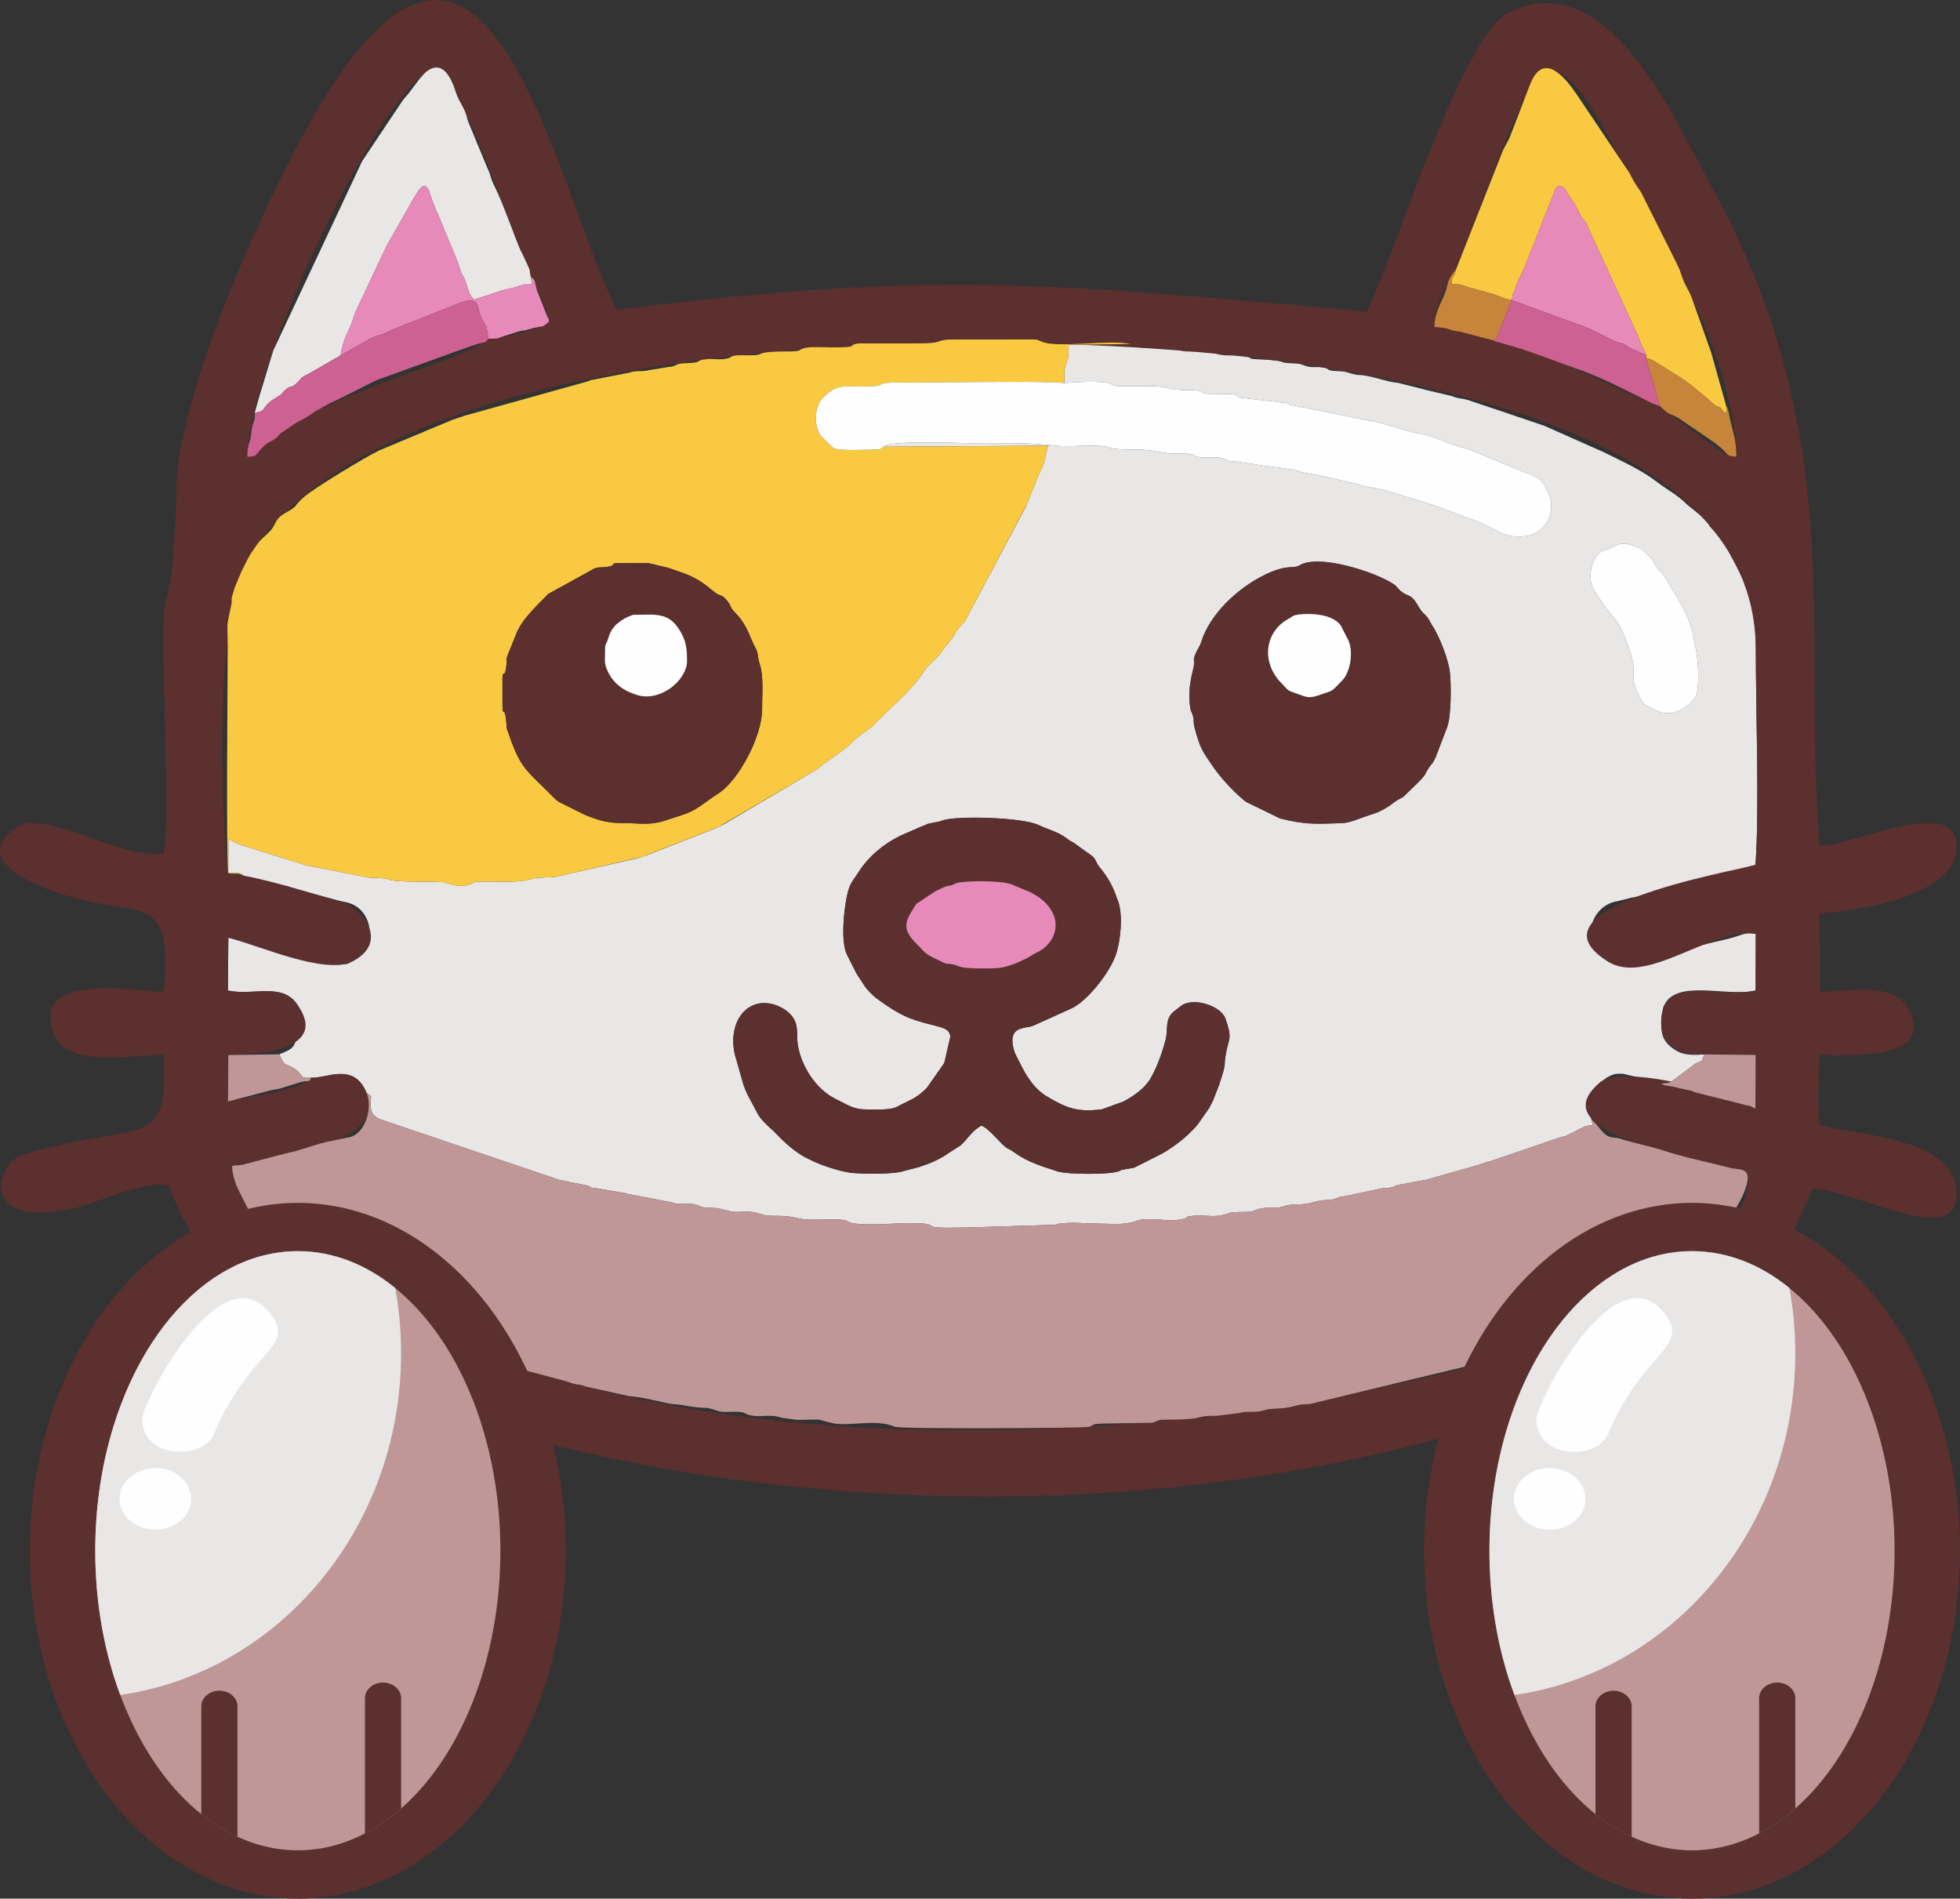 <?xml version="1.0" encoding="UTF-8"?>
<!DOCTYPE svg PUBLIC "-//W3C//DTD SVG 1.1//EN" "http://www.w3.org/Graphics/SVG/1.1/DTD/svg11.dtd">
<!-- Creator: CorelDRAW -->
<svg xmlns="http://www.w3.org/2000/svg" xml:space="preserve" width="175.99mm" height="170.467mm" version="1.1" style="shape-rendering:geometricPrecision; text-rendering:geometricPrecision; image-rendering:optimizeQuality; fill-rule:evenodd; clip-rule:evenodd"
viewBox="0 0 5023.02 4865.37"
 xmlns:xlink="http://www.w3.org/1999/xlink"
 xmlns:xodm="http://www.corel.com/coreldraw/odm/2003">
 <rect x="0" y="0" width="5023.02" height="4865.37" fill="#333333" stroke="none"/>
 <defs>
  <style type="text/css">
   <![CDATA[
    .fil4 {fill:#FEFEFE}
    .fil8 {fill:#FEFEFE}
    .fil3 {fill:#F9CA41}
    .fil5 {fill:#E88AB9}
    .fil0 {fill:#E9E6E6}
    .fil6 {fill:#CC6192}
    .fil7 {fill:#C7853B}
    .fil2 {fill:#BE9796}
    .fil1 {fill:#5B302E}
   ]]>
  </style>
 </defs>
 <g id="Camada_x0020_1">
  <g id="_2502382942656">
   <g>
    <path class="fil0" d="M2515.43 2884.65c-22.32,9.97 -36.89,35.85 -53.99,50.63l-26.78 17.1c-24.92,18.12 -49.9,28.49 -78.39,37.92l-42.26 11.06c-24.31,8.12 -105.86,6.97 -132.32,4.09 -27.07,-2.95 -74.97,-18.52 -100.4,-31.08l-16.17 -7.95c-28.72,-15.21 -52.54,-36.66 -75.06,-60.46 -13.58,-14.35 -38.68,-32.17 -50.11,-55.27 -12.18,-24.64 -25.81,-44.68 -34.93,-71.95l-18.27 -64.45c-16.73,-49.4 -6.8,-114.81 41.28,-137.18 0.99,-0.46 2.22,-1.12 3.24,-1.54 37.18,-15.43 84.89,5.76 102.54,34.34 13.52,21.91 6.74,45.43 11.22,70.34 9.18,51.09 44.63,111.09 98.21,136.79 29.4,14.11 43.89,26.17 77.1,25.98 23.12,-0.13 58.16,2.26 75.99,-5.7l12.73 -6.45c30.85,-15.75 40.01,-17.11 66.62,-43.58l44.27 -63.32 15.61 -67.56c-2.92,-26.77 -31.7,-23.22 -86.89,-41.25 -1.22,-0.4 -2.48,-0.78 -3.71,-1.17 -34.93,-10.95 -71.83,-35.61 -101.96,-58.32 -4.99,-3.76 -21.45,-20.65 -25.26,-26.28l-21.09 -32.02c-2.3,-3.63 -2.52,-4.36 -5.04,-9.32l-21.3 -42.23c-18.01,-36.45 -5.67,-136.48 5.32,-169.15 5.71,-16.96 15.51,-27.34 24.95,-42.15 25.8,-40.47 64.28,-71.96 105.96,-92.52l57.51 -25.17c11.29,-3.78 9.88,-4.45 15.57,-6.27l28 -5.46c1.33,-0.37 2.51,-0.87 3.78,-1.27 1.21,-0.38 2.35,-1.01 3.53,-1.4 38.96,-13.04 206.49,-7.49 245.99,11.47 24.48,11.75 50.27,17.35 72.49,34.23 13.39,10.18 4.1,3.26 17.83,11.29l45.18 32.42c12.62,8.53 11.03,17.85 21.71,30.66 19.93,23.91 33.56,47.31 43.92,78.11 4.56,13.55 0.65,0.1 4.02,10.46 11.86,36.46 5.82,97.92 -5.64,133.28 -14.85,45.83 -71.31,118.15 -112.61,138.89l-94.1 42.63c-12.61,4.28 -0.03,2.3 -18.48,5.8 -23.04,4.38 -53.87,6.96 -34.82,65.47 0.11,0.35 4.33,9.32 4.66,9.96 19.81,39.51 36.72,74.85 73.76,100.22 0.92,0.63 2.16,1.32 3.11,1.91 0.95,0.59 2.24,1.2 3.2,1.76 47.86,28.28 76.66,40.06 139.2,31.6l54.88 -19.88c27.93,-14.99 55.61,-34.7 70.17,-60.5 16.87,-29.87 29.85,-67.06 37.88,-98.17 6.75,-26.14 -2.71,-52.88 20.96,-71.92l21.09 -16.28c33,-20.25 99.89,2.66 110.98,33.99 18.11,51.12 9.47,49.5 2.33,85.3 -9.12,45.75 4.37,15.08 -17.89,83.58l-15.62 40.3c-1.15,2.4 -9.15,18.82 -9.7,19.73l-32.14 45.56c-26.33,29.18 -50.27,48.38 -87.73,71.18l-71.27 35.9c-1.16,0.44 -2.38,0.93 -3.61,1.31l-20.98 3.5c-20.9,4.02 -6.11,1.92 -18.16,5.77 -27.51,8.77 -131.08,7.4 -154.17,0.08 -38.42,-12.16 -78.86,-24.59 -111.71,-48.74 -16.58,-12.18 -15.51,-6.18 -31.55,-21.82 -11.61,-11.31 -38.48,-42.48 -52.68,-46.79zm816.55 -1436.7c48.44,-28.16 189.88,16.76 238.18,48.14 10.67,6.93 11.68,12.13 19.39,18.49 21.33,17.6 25.22,3.71 45.96,39.99 12.88,22.52 15.36,14.71 27.87,35.72l5.12 9.6c0.57,0.92 1.3,2.13 1.9,3.03 20.06,30.02 42.1,90.07 45.35,120.15 3.18,29.39 3.88,109.54 -6.78,139.63l-29.66 77.42c-10.79,21.98 -4.74,9.5 -16.9,26.3l-7.46 12.26c-6.46,11.1 3.11,-1.32 -7.42,11.93 -9.57,12.03 -29.72,30.04 -41.03,41.5 -15.31,15.51 -9.1,8.59 -25.34,18.21 -9.13,5.41 -14.06,10.79 -22.83,16.16 -28.66,17.54 -31.54,16.27 -59.46,25.85 -19.82,6.8 -38.89,16.15 -60.08,16.93 -76.56,2.82 -93.96,3.31 -157.99,-11.76l-83.35 -40.65c-7.51,-4.29 -1.51,0.49 -11.56,-8.02 -29.62,-25.08 -59.56,-57.84 -80.58,-89.2 -16.85,-25.15 -26.02,-36.33 -35.52,-66.37 -1.74,-5.49 -2.26,-7.33 -3.51,-10.96l-6.25 -23.52c-2.5,-22.77 1.03,-13.11 -5.56,-32.44 -4.24,-12.44 0.9,11.99 -3.74,-11.34 -9.47,-47.61 7.75,-99.89 8.59,-106.69 2.53,-20.57 -3.03,-15.14 5.22,-34.41 4.32,-10.09 10.51,-17.56 14.15,-29.29 22.07,-71.15 92.68,-136.41 159.02,-169.77 62.83,-31.6 73.83,-14.99 94.27,-26.87zm917.05 374.76l-23.2 -11.3c-0.97,-0.51 -2.28,-1.06 -3.22,-1.59 -0.93,-0.53 -2.22,-1.12 -3.11,-1.69 -12.99,-8.32 -14.5,-16.64 -23.66,-34.77 -0.5,-0.98 -1.22,-2.15 -1.71,-3.16l-6.16 -18.06c-5.26,-36.19 2.88,-42.54 -9.16,-77.94 -2.29,-6.75 -4.52,-13.66 -6.12,-18.26 -28.57,-81.92 -42.22,-69.98 -66.15,-111.61l-18.08 -25.94c-0.78,-1.23 -2.87,-4.91 -3.57,-6.22l-3.28 -6.48c-10.09,-23.43 -5.14,-54.51 4.71,-72.38 15.58,-28.27 24.63,-17.93 50.74,-33.68 25.03,-15.09 61.12,1.34 73.7,10.18 0.42,0.3 18.91,18.33 21.59,21.87 9.77,12.93 1.41,2.76 8.86,15.26 13.53,22.7 10.92,7.36 29.64,38.73 0.55,0.93 1.2,2.2 1.76,3.11 28.59,45.87 57.58,90.04 67.23,143.43l3.21 16.86c9.74,33.01 14.26,121.18 0.74,139.43 -13.25,17.9 -34.06,31.62 -51.21,36.54 -15.55,4.46 -29.38,3.31 -43.56,-2.31zm-1521.79 -841.23c24.3,-2.45 93.06,-5.56 114.56,0.4 13.41,3.72 0.11,3.93 21.69,7.35 7.3,1.16 20.96,0.71 28.8,0.64 17.79,-0.17 35.57,-0.05 53.36,-0.22 49.66,-0.47 44.86,10.41 101.67,10.09 38.68,-0.22 22.73,5.49 48.19,9.67 14.89,2.45 37.68,-0.33 53.39,0.27 37.56,1.44 9.3,8.72 42.92,10.9l105.04 12.24c19.35,5.58 -5.07,3.15 21.46,6.86l202.66 40.73c1.51,0.29 2.79,0.29 4.31,0.57 20.3,3.74 9.82,2.27 22.82,6.09l68.28 19.39c14.51,4.59 10.04,2.07 24.22,4.81 32.71,6.32 65.52,22.69 96.32,32.04l7.45 2.43c7.37,2.4 12.43,3.87 22.08,6.94 1.22,0.39 2.49,0.8 3.7,1.2 1.19,0.39 2.43,0.88 3.6,1.28l130.71 54.06c24.23,7.72 40.63,13.94 53.79,33.94l6.47 12.72c0.49,0.97 1.13,2.21 1.62,3.19 20.41,40.2 6.24,92.33 -39.63,110.61 -19.69,7.85 -58.15,6.23 -75.42,-2.01 -31.31,-14.95 -62.62,-32.64 -95.68,-42.67l-81.73 -30.47c-4.46,-1.46 -6.62,-1.89 -11.12,-3.37l-118.95 -36.53c-26.89,-6.18 -35,-4 -67.14,-14.88l-85.22 -19.11c-1.32,-0.37 -2.51,-0.85 -3.78,-1.25l-49.31 -8.86c-1.28,-0.35 -2.42,-0.92 -3.64,-1.31 -31.29,-10.09 -103.32,-15.32 -116.65,-19.04l-50.48 -7.48c-36.72,-0.68 -15.84,-6.55 -43.32,-10.17 -18.49,-2.44 -38.4,2.61 -56.07,-2.11 -14.73,-3.94 -0.5,-3.93 -21.52,-7.42 -7.17,-1.19 -20.93,-0.75 -28.62,-0.62 -42.89,0.76 -58.33,-10.42 -101.53,-10.13 -86.89,0.59 -66.62,-8.12 -101.09,-10.01 -34.28,-1.88 -77.66,3.65 -110.85,-0.3 -71.09,-8.46 -149.37,-6.3 -223.02,-6.3 -16.42,0 -208.52,-8.07 -217.45,9.14l422.54 -2.57c-7.19,14.86 -6.21,29.38 -11.74,46.01 -3.2,9.61 -11.94,23.57 -16.49,37.38l-27.1 67.35c-0.42,1.06 -0.89,2.34 -1.27,3.45l-156.22 293.6c-3.63,5.94 -6.23,8.35 -11.14,13.29 -18.49,18.66 -10.59,16.35 -21.61,31.28l-24.24 30c-12.58,22.73 -34.02,32.77 -47.15,53.27 -33.03,51.57 -84.33,92.13 -128.22,137.21 -17.62,18.1 -38.14,26.81 -56.01,45.36 -26.67,27.67 -73.41,53.1 -90.44,70.31l-239.31 141.17c-1.01,0.5 -2.25,1.12 -3.25,1.62l-13.03 6.49c-1.01,0.51 -2.25,1.13 -3.25,1.63l-174.56 68.25c-11.64,3.87 -6.68,2.57 -17.86,6.26 -4.58,1.51 -7.5,2.1 -11.36,3.43l-179.71 40.81c-39.82,7.48 -10.46,6.66 -68.49,8.69 -32.47,1.13 -19.33,10.4 -91.49,10.3 -17.73,-0.03 -35.82,-0.44 -53.47,-0.31 -37.21,0.27 -22.04,5.1 -44.04,9.58 -25.1,5.11 -44.29,-4.77 -58.17,-7.95l-37.59 -1.4c-137.96,1.23 -80.01,-10.44 -150.1,-9.77l-154.43 -30.1c-15.07,-2.93 -6.14,-0.03 -18.28,-4.63l-158.02 -49.25c-13.92,-5.01 -23.85,-10.57 -32.99,-16.37l-0.8 88.54c17.09,0 30.96,-4.7 40.67,7l97.31 23.76c6.01,1.06 5.72,0.32 12.7,2.02l14.47 5.07c1.15,0.4 2.39,0.89 3.54,1.28l110.87 30.3c20.31,5.06 31.91,4.87 47.74,14.99 46.85,29.94 50.72,110.84 -9.34,141.6l-6.48 3.2c-10.18,4.23 2.37,1.87 -14.77,4.28 -39.92,5.61 -127.67,-24.19 -175.28,-37.17 -12.06,-3.29 -17.28,-2.14 -27.95,-5.62 -15.4,-5.02 4.58,-1.89 -19.49,-6.63l-73.64 -18.99 -1.21 135.51c63.7,13.71 136.3,-20.14 175.39,32.43 17.97,24.17 21.55,50.99 8.16,77.86 -19.6,39.34 -11.26,36.21 -51.3,53.03 11.76,31.15 16.64,24.13 33.13,33.82 33.59,19.74 13.17,28.39 47.88,26.24 40.29,2.15 109.03,-40.35 141.82,38.01l11.88 9.82c-2.15,32.04 -2.99,46.64 23.29,58.7l459.18 155.33c13.01,2.92 11.52,1.11 23.82,5.11l48.63 9.35c17.94,6.33 -8.4,3.15 19.34,6.63l75.79 12.67c1.36,0.35 2.5,0.87 3.78,1.27l117.78 22.78c21.88,7.63 31.34,1.14 53.34,4.3 23.38,3.35 14.12,9.82 48.31,9.7 19.88,-0.07 32.9,5.57 49.43,9.02 16.95,3.54 39.45,-1.39 56.39,1.77 18.24,3.39 27.87,9.63 48.72,9.49 71.9,-0.46 56.81,10.4 106.43,9.94 19.26,-0.18 39.27,-0.66 58.45,-0.45 39.98,0.43 18.4,6.84 47.84,10.35 55.21,6.58 119.55,-4.6 174.23,-0.04 31,2.59 8.67,9.44 47.84,10.53 20.32,0.56 42.61,-0.33 63.21,-0.33l225.84 -6.97c28.04,-9.16 79.88,-3.1 112.45,-3.1 32.3,0 65.68,4.53 96.18,-6.18 3.83,-1.34 3.72,-2.13 10.83,-3.37 36.28,-6.33 78.79,7.16 112.89,-3.33 18.06,-5.55 -5.51,-3.58 21.87,-7.11 23.24,-2.99 48.68,3.41 71.7,-0.94 30.31,-5.74 10.11,-8.69 63.79,-8.99 26.34,-0.15 20.19,-6.96 47.85,-10.15 25.26,-2.91 26.69,3.86 52.69,-5.3 16.45,-5.8 40,-2.35 57.56,-5.76 18.37,-3.57 26.45,-8.33 49.49,-9.24 29.11,-1.15 20.24,-7.74 48.25,-10.03l92.16 -19.92c12.99,-1.67 13.06,0.7 26.89,-3.02 16.57,-4.45 -2.02,-2.05 21.99,-6.84l65.82 -12.19c1.4,-0.3 2.56,-0.72 3.89,-1.09l124.78 -35.33c1.19,-0.41 2.47,-0.8 3.66,-1.2 4.5,-1.51 6.65,-1.99 11.07,-3.5 8.28,-2.84 10.84,-4.6 22.42,-6.87l132.18 -45.05c1,-0.47 2.26,-1.06 3.29,-1.5l36.44 -12.22c4.94,-1.58 6.14,-1.59 11.3,-3.1 1.28,-0.38 2.61,-0.63 3.88,-1.03 1.25,-0.39 2.56,-0.72 3.78,-1.14l23.01 -11.07c5.97,-3.11 16.76,-8.84 19.19,-9.96 11.11,-5.09 10.56,-6.16 29.02,-6.38l-4.71 -14.98c-5.27,-33.33 -3.55,-69.16 20.66,-93.78l19.85 -14.15c16.59,-8.88 20.16,-9.6 39.83,-9.43l75.64 17.53c21.77,7.59 11.76,-0.58 23.52,8.05 23.1,-2.61 21.93,-2.03 36.92,-13.75l49.78 -37.18c18.65,-11.05 14.59,0.86 23.23,-24.23 -26.16,2.21 -50.2,2.4 -68.87,-8.02 -41.21,-23 -42.31,-46.54 -41.01,-86.43l4.48 -25.66c0.43,-1.13 1.05,-2.31 1.52,-3.38 0.46,-1.05 1.11,-2.24 1.6,-3.25 32.57,-66.81 161.59,-19.52 233.86,-37.03l0.41 -145.01c-18.55,-3.31 -28.29,-0.94 -44.12,4.72 -32.43,11.6 -66.63,15.46 -100.03,26.4l-161.38 44.69c-20.29,6.07 -52.62,5.39 -71.77,-4.04l-27.2 -20.22c-40.64,-49.83 -11.39,-125.33 49.36,-135.24l27.51 -6.75c12.38,-3.83 19.18,-3.23 31.81,-7.03l192.39 -50.39c1.17,-0.35 2.36,-0.89 3.51,-1.27 1.16,-0.38 2.35,-0.94 3.5,-1.34l95.66 -26.27c10.21,-142.92 0.88,-389.64 0.89,-550.95 0.01,-62.67 -5.43,-67.93 -10.2,-120.91 -1.49,-16.51 -5.16,-20.41 -11.03,-38.34l-63.31 -121.95 -32.77 -34.26c-0.5,-0.83 -1.11,-2.13 -1.59,-2.99l-3 -6.38c-0.52,-0.92 -1.06,-2.29 -1.62,-3.18 -0.55,-0.88 -1.21,-2.19 -1.83,-3.01l-50.95 -41.56c-25.15,-25.43 -50.53,-37.14 -77.78,-58.24 -35.5,-27.49 -77.06,-46.83 -116.87,-66.57 -5.23,-2.59 -10.95,-5.36 -16.04,-7.89 -0.98,-0.48 -2.22,-1.11 -3.2,-1.6l-153.39 -68.02c-1.23,-0.38 -2.51,-0.76 -3.73,-1.16l-65.12 -22c-1.16,-0.4 -2.38,-0.91 -3.54,-1.31l-120.5 -40.5c-15.12,-4.86 -21.72,-3.58 -35.5,-7.86 -1.51,-0.47 -5.47,-2.25 -7.01,-2.73l-70.67 -16.67c-1.14,-0.34 -2.3,-0.9 -3.44,-1.26l-63.29 -15.75c-33.25,-3.26 -64.79,-17.65 -96.66,-20.19 -14.6,-1.17 5.03,1.52 -9.38,-0.62 -21.99,-3.26 -20.22,-8.25 -48.6,-9.41 -36.42,-1.48 -15.49,-5.47 -39.32,-9.47 -15.3,-2.57 -24.72,1.4 -40.65,-3.07 -21.08,-5.92 -8.55,-6.45 -40.87,-7.71 -38.38,-1.5 -1.55,-6.78 -82.37,-9.89 -31.65,-1.22 -14.45,-4.24 -34.65,-8.97 -15.22,-3.56 -31.81,-0.46 -47.47,-1.16 -33.45,-1.51 -23.13,-11.09 -82.04,-10.29 -17.64,0.24 -24.55,1.33 -38.99,-3.67 -33.49,-11.6 -113.95,2.51 -125.05,-15.25l-159.2 1.69c0,24.42 2.3,26.04 -5.25,47.33 -7.17,20.23 -4.47,26.89 -5.65,50.89z"/>
    <path class="fil1" d="M4367.65 2701.89l131.66 1.49 -0.49 138.02c-66.62,-40.48 -340.77,-116.86 -399.94,-66.34 -177.15,151.22 374.31,202.52 379.81,238.96 27.7,183.5 -465.79,419.59 -612.28,461.06 -730.28,206.73 -1682.03,269.03 -2412.89,65.23 -304.13,-84.81 -682.32,-178.72 -840.79,-487.78 -7.72,-14.78 -19.25,-46.69 -17.64,-64.79 82.46,-17.28 404.23,-50.21 343.99,-187.99 -32.79,-78.36 -101.53,-35.86 -141.82,-38.01 -16.93,30.86 -176.91,51.41 -212.85,60.78l0.67 -118.91c66.92,-0.99 265.9,-9.64 174.31,-132.83 -39.09,-52.57 -111.69,-18.73 -175.39,-32.43l1.21 -135.51c81.35,20.98 247.74,96.07 317.61,60.92 95.94,-48.26 28.58,-139.09 -38.4,-156.59 -92.68,-24.21 -184.97,-57.43 -279.38,-69.37 -15.89,-97.95 -41.11,-662.57 50.88,-808.37 386.11,-611.99 2046.73,-606.41 2753.53,-487.83 386.46,64.83 1110.38,213.56 1110.33,723.83 -0.01,161.3 9.32,408.03 -0.89,550.95 -69.8,19.17 -602.63,110.37 -376.53,248.51 100.68,61.51 268.01,-91.24 377.3,-71.77l-0.41 145.01c-87.12,21.11 -230.05,-41.35 -241.46,69.32 -7.12,69 41.86,100.2 109.88,94.44zm-635.69 -2012.52c259.68,-659.28 202.73,-708.07 589.68,44.8 60.95,118.58 128.09,300.98 128.09,435.8 -48.17,-1.66 -156.59,-110.83 -215.67,-136.55 -174.7,-76.05 -363.97,-176.17 -557.57,-195.62 -3.94,-38.75 30,-118.22 55.47,-148.43zm-2480.18 178.57c-46.55,54.15 -456.95,144.37 -581.72,281.62 -17.54,19.3 -11.55,19.83 -36.28,20.91 0,-204.39 303.2,-873.37 461.15,-988.42 75.37,-54.9 232.38,477.47 265.48,527.67 14.35,21.77 43.63,89.09 46.19,114.8 -23.39,19.85 -118.01,42.71 -154.83,43.42zm3411.56 1472.5c22.46,-0.12 351.41,-24.45 351.41,-172.38 0,-136.83 -284.31,7.08 -351.56,-1.8 -45.19,-572.22 75.91,-1046.17 -279.31,-1692.99 -90.83,-165.39 -263.99,-566.82 -516.34,-441.58 -122.93,61.01 -289.11,610.83 -364.09,766.31 -830.07,-72.75 -1106.2,-106.16 -1923.5,-3.78 -169.45,-347.68 -335.71,-1270.51 -781.24,-487.76 -129.8,228.04 -343.09,705.43 -346.92,948.43 -1.13,71.55 -6.67,222.64 -26.7,282.83 -18.81,56.51 14.15,571.85 -6.16,650.42 -111.68,9.27 -232.88,-80.29 -348.86,-80.29 -10.61,0 -192.14,86.25 75.04,178.86 218.13,75.61 295.19,-16.7 274.63,254.13 -58.79,0 -290.22,-40.91 -290.22,62.17 0,146.89 190.2,100 290.99,100 5.91,249.04 -37.29,164.06 -357.7,254.28 -77,21.68 -119.92,196.29 128.06,138.64 64.64,-15.02 173.99,-71.26 240.82,-57.88 175.01,450.76 659.36,593.79 1098.59,690.94 893.45,197.62 2053.7,135.14 2857.61,-330.21 134.53,-77.87 199.68,-216.17 256.9,-352.71 92.28,-3.44 369.97,156.68 369.97,16.07 0,-146.65 -236.44,-149.73 -349.92,-178.99 -8.15,-38.05 -3.02,-135.35 -1.41,-180.14 64.74,0 296.15,17.83 229.47,-113.98 -38.63,-76.37 -150.2,-48.19 -229,-48.17l-0.55 -200.42z"/>
    <path class="fil2" d="M4078.22 2868.83l4.71 14.98c-18.46,0.22 -17.91,1.29 -29.02,6.38 -2.43,1.11 -13.21,6.84 -19.19,9.96l-23.01 11.07c-1.22,0.42 -2.53,0.75 -3.78,1.14 -1.27,0.4 -2.6,0.65 -3.88,1.03 -5.15,1.51 -6.36,1.52 -11.3,3.1l-36.44 12.22c-1.04,0.44 -2.29,1.03 -3.29,1.5l-132.18 45.05c-11.58,2.27 -14.13,4.02 -22.42,6.87 -4.42,1.52 -6.58,2 -11.07,3.5 -1.19,0.4 -2.47,0.8 -3.66,1.2l-124.78 35.33c-1.33,0.36 -2.49,0.79 -3.89,1.09l-65.82 12.19c-24.01,4.79 -5.42,2.39 -21.99,6.84 -13.83,3.71 -13.9,1.34 -26.89,3.02l-92.16 19.92c-28.02,2.29 -19.14,8.88 -48.25,10.03 -23.04,0.91 -31.11,5.67 -49.49,9.24 -17.56,3.41 -41.1,-0.04 -57.56,5.76 -26,9.16 -27.43,2.39 -52.69,5.3 -27.66,3.19 -21.51,10 -47.85,10.15 -53.68,0.31 -33.48,3.26 -63.79,8.99 -23.02,4.36 -48.46,-2.05 -71.7,0.94 -27.38,3.53 -3.81,1.55 -21.87,7.11 -34.1,10.49 -76.61,-3.01 -112.89,3.33 -7.12,1.24 -7,2.03 -10.83,3.37 -30.5,10.71 -63.88,6.18 -96.18,6.18 -32.57,0 -84.41,-6.06 -112.45,3.1l-225.84 6.97c-20.6,0 -42.88,0.89 -63.21,0.33 -39.18,-1.08 -16.84,-7.94 -47.84,-10.53 -54.68,-4.56 -119.02,6.61 -174.23,0.04 -29.45,-3.51 -7.86,-9.92 -47.84,-10.35 -19.18,-0.21 -39.19,0.27 -58.45,0.45 -49.62,0.47 -34.53,-10.39 -106.43,-9.94 -20.85,0.13 -30.48,-6.1 -48.72,-9.49 -16.94,-3.15 -39.44,1.77 -56.39,-1.77 -16.53,-3.45 -29.56,-9.09 -49.43,-9.02 -34.2,0.12 -24.94,-6.34 -48.31,-9.7 -22,-3.16 -31.46,3.33 -53.34,-4.3l-117.78 -22.78c-1.28,-0.4 -2.43,-0.92 -3.78,-1.27l-75.79 -12.67c-27.74,-3.48 -1.4,-0.3 -19.34,-6.63l-48.63 -9.35c-12.3,-4 -10.81,-2.19 -23.82,-5.11l-459.18 -155.33c-26.28,-12.06 -25.44,-26.66 -23.29,-58.7l-11.88 -9.82c16.47,36.1 -0.94,105.02 -43.91,114.44l-56.39 11.71c-1.48,0.3 -2.73,0.51 -4.16,0.85 -31.12,7.55 -68.22,22.58 -102.19,28.8l-107.85 28.47c-10.59,2.59 -17.62,1.22 -29.49,3.71 -1.61,18.1 9.92,50.01 17.64,64.79l22.02 43.77c0.54,0.99 1.18,2.24 1.76,3.19l46.06 60.9c30.13,51.22 72.31,70.33 90.63,87.74 7.66,7.28 13.34,15.92 21.75,21.96l276.72 149.51c1.43,0.53 5.38,2.16 6.72,2.76 0.99,0.44 2.25,1.08 3.21,1.55 52.65,25.17 124.42,47.21 168.7,62.12l203.21 54.29c1.16,0.34 2.32,0.89 3.47,1.26l11 3.85c18.02,4.48 15.09,0.96 33.94,7.9l109.83 24.33c43.57,2.92 92.94,18.93 111.08,20.09 31.32,2 50.47,9.2 82.41,9.83 16.67,0.33 24.97,5.75 35.24,8.5 13.18,3.53 28.16,1.54 42.15,1.62 29.43,0.17 23.16,4.93 39.52,8.9 27.52,6.68 50.98,-4.15 80.63,6.47l38.86 5.41c81.95,-0.51 37.62,-3.89 92.53,8.58 37.93,8.61 106.36,-10.04 152.82,6.58l7.13 2.78c22.28,6.08 483.22,3.33 495.39,0.13 19.09,-5.03 3.7,-7.58 34.87,-8.46l129.18 -2.26c1.22,-0.36 2.37,-0.97 3.54,-1.37 17.25,-5.91 9.65,-6.46 36.46,-6.45 100.77,0.04 63.77,-10.88 125.92,-9.92l56.18 -7.07c19.28,-6.2 42,0.02 61.51,-6.39 20.18,-6.64 36.58,-3.6 60.64,-7.32 26.37,-4.08 22.87,-8.42 58.75,-9.36l509.83 -122.85c1.19,-0.39 2.44,-0.82 3.62,-1.22l59.3 -23.24c23.5,-9 46.55,-13.21 66.84,-23.47l106.76 -48.7c1.34,-0.67 5.17,-2.6 6.5,-3.27l199.16 -124.38c10.22,-10.25 13.86,-16.53 25.41,-23.28 49.21,-28.73 40.09,-38.39 63.36,-66.4 6.94,-8.35 17.58,-15.17 24.41,-24.07 9.7,-12.64 6.04,-12.19 17.18,-26.63 14.92,-19.33 43.5,-71.49 39.74,-96.39 -3.17,-21.01 -25.41,-16.42 -42.82,-20.9 -55.01,-14.17 -125.43,-28.54 -177.3,-46.23 -1.2,-0.41 -2.5,-0.77 -3.71,-1.18 -1.21,-0.41 -2.52,-0.74 -3.74,-1.15l-91.94 -24.13c-13.17,-4.11 7.73,0.68 -11.16,-3.61 -8.94,-2.03 -13.51,-1.02 -21.19,-3.17 -20.77,-5.8 -29.8,-30.92 -48.62,-44.8z"/>
    <path class="fil3" d="M1287.67 1737.92c0,-22.73 5.84,2.65 9.72,-29.32 2.41,-19.86 -2.81,-14.39 5.18,-33.52l20.98 -52.29c16.95,-40.13 54.97,-72.93 81.91,-101l117.94 -65.1c16.17,-4.91 18.59,-1.56 34.35,-4.38 25.42,-4.54 3.48,-9.04 24.89,-9.04 102.76,0 56.17,-5 128.85,11.61l18.02 6.17c48.17,16.19 63.06,24.24 99.09,54.31 18.24,15.22 20.42,4.5 36.82,26.62 13.21,17.82 0.03,9.14 24.25,34.14 23.66,24.42 36.6,66.13 42.61,76.9 14.18,25.43 6.63,23.35 14.66,48.3 10.82,33.61 5.89,76.92 6.24,114.08 0.68,70.69 -60.03,184.95 -113.18,218.62 -39.27,24.87 -52.42,42.23 -93.37,54.88l-36.87 12.12c-46.05,16.18 -72.9,7.48 -122.41,7.86 -52.79,0.41 -92.57,-23.57 -136.45,-44.7 -17.28,-8.32 -21.48,-9.77 -35.21,-23.74 -68.67,-69.84 -80.79,-69.12 -112.96,-162.55 -5.48,-15.89 -3.23,-4.82 -4.84,-24.05 -4.36,-51.81 -10.19,-10.77 -10.19,-48.25l0 -67.66zm-662.14 506.81c-9.71,-11.69 -23.59,-7 -40.67,-7l0.8 -88.54c9.14,5.79 19.07,11.35 32.99,16.37l158.02 49.25c12.14,4.6 3.22,1.71 18.28,4.63l154.43 30.1c70.09,-0.67 12.14,11 150.1,9.77l37.59 1.4c13.87,3.18 33.07,13.05 58.17,7.95 22,-4.48 6.83,-9.31 44.04,-9.58 17.65,-0.13 35.74,0.28 53.47,0.31 72.16,0.1 59.02,-9.17 91.49,-10.3 58.03,-2.03 28.67,-1.21 68.49,-8.69l191.07 -44.23 195.67 -76.14 255.59 -149.28c17.03,-17.21 63.77,-42.64 90.44,-70.31 17.87,-18.54 38.39,-27.26 56.01,-45.36 43.89,-45.08 95.19,-85.64 128.22,-137.21 13.13,-20.5 34.57,-30.54 47.15,-53.27l24.24 -30c11.02,-14.92 3.12,-12.62 21.61,-31.28 4.91,-4.95 7.51,-7.36 11.14,-13.29l157.49 -297.05 27.1 -67.35c4.56,-13.81 13.29,-27.77 16.49,-37.38 5.53,-16.63 4.55,-31.14 11.74,-46.01l-422.54 2.57 -9.69 7.01c-23.82,0 -101.19,4.54 -117.28,-2.9 -1.96,-0.91 -28.24,-26.16 -32.07,-30.32 -18.42,-20.05 -20.14,-74.07 2.41,-97.55 33.11,-34.46 48.54,-31.11 88.91,-30.7 100.25,1 25.15,-10.65 111.15,-10.12 96.08,0.6 365.97,-4.9 419.65,1.26 1.18,-23.99 -1.52,-30.65 5.65,-50.89 7.55,-21.29 5.25,-22.91 5.25,-47.33l159.2 -1.69c-52.44,-11.44 -174.86,9.08 -221.47,-3.81 -24.95,-8.52 -8.63,-8.1 -49.13,-7.91l-174.22 0.05c-66.93,-0.55 -20.62,10.41 -106.24,10.06l-144.9 0.01c-35.2,4.15 10.12,10.46 -72.56,10.14 -15.21,-0.06 -44.62,-1.68 -58.26,0.28 -30.93,4.43 -8.31,10 -47.73,10.08 -104.33,0.21 -50.24,10.79 -106.5,9.89 -49.01,-0.79 -34.16,2.81 -51.01,7.73 -17.7,5.17 -37.21,0.35 -55.66,2.34 -29.39,3.16 -8.01,8.74 -48.14,10 -37.95,1.19 -20.5,7.39 -48.43,9.96l-50 8.17c-20.86,5.5 -28.86,-1.04 -51.43,6.67l-97.59 18.83c-0.09,0.03 -7.29,3.15 -10.49,4.04l-313.27 87.21 -32.55 11.16 -186.96 78.17c-31.76,15.29 -168.41,97.24 -193.77,120.66 -30.66,28.3 -8.22,17.3 -47.11,40.04 -27.65,16.17 -20.56,27.68 -39.24,47.08 -9.74,10.12 -21.08,18.35 -29.31,29.17 -28.42,39.71 -24.38,37.43 -43.23,74.19l-16.38 39.2c-14.35,44.76 -4.22,22.62 -9.63,48.43 -12.85,61.36 -8.59,31.11 -8.59,107.18 0,92.04 -4.47,540.48 1.49,577.2 21.72,2.75 25.5,-2.57 40.5,6.93z"/>
    <path class="fil1" d="M2446.54 2264.7c14.4,-8.34 115.63,-9.35 145.01,1.16l47.94 20.06c87.82,43.37 80.16,121.08 21.93,152.87l-9.78 4.76c-0.93,0.56 -2.17,1.28 -3.06,1.87 -23.18,15.38 -66.09,34.25 -94.23,35.58 -19.76,0.94 -76.55,1.88 -93.11,-3.4l-14.36 -5.18c-29.51,-7.05 -6.73,5.58 -51.27,-16.42 -27.84,-13.75 -24.7,-15.55 -45.16,-35.87 -37.28,-36.99 -34.24,-54.41 -7.49,-95.29 4.6,-7.04 0.61,-3.14 5.63,-8.8l46.66 -31.06c5.45,-2.68 21.34,-10.8 26.34,-12.6 13.85,-4.97 11.18,0.31 24.97,-7.68zm68.88 619.95c14.2,4.31 41.07,35.48 52.68,46.79 16.05,15.63 14.97,9.63 31.55,21.82 32.85,24.14 73.29,36.58 111.71,48.74 23.09,7.31 126.66,8.69 154.17,-0.08 12.05,-3.84 -2.73,-1.75 18.16,-5.77l20.98 -3.5c1.23,-0.38 2.45,-0.87 3.61,-1.31l71.27 -35.9c37.45,-22.8 61.4,-42 87.73,-71.18l32.14 -45.56c0.56,-0.9 8.55,-17.32 9.7,-19.73l15.62 -40.3c22.26,-68.51 8.76,-37.83 17.89,-83.58 7.14,-35.81 15.78,-34.18 -2.33,-85.3 -11.1,-31.33 -77.99,-54.24 -110.98,-33.99l-21.09 16.28c-23.67,19.05 -14.21,45.78 -20.96,71.92 -8.03,31.1 -21.02,68.29 -37.88,98.17 -14.56,25.8 -42.25,45.51 -70.17,60.5l-54.88 19.88c-62.54,8.46 -91.34,-3.32 -139.2,-31.6 -0.96,-0.57 -2.25,-1.17 -3.2,-1.76 -0.94,-0.59 -2.19,-1.28 -3.11,-1.91 -37.04,-25.37 -53.95,-60.72 -73.76,-100.22 -0.32,-0.65 -4.54,-9.61 -4.66,-9.96 -19.05,-58.5 11.78,-61.09 34.82,-65.47 18.45,-3.5 5.87,-1.52 18.48,-5.8l94.1 -42.63c41.3,-20.74 97.76,-93.05 112.61,-138.89 11.46,-35.35 17.5,-96.82 5.64,-133.28 -3.37,-10.37 0.53,3.09 -4.02,-10.46 -10.36,-30.8 -23.99,-54.19 -43.92,-78.11 -10.68,-12.81 -9.09,-22.13 -21.71,-30.66l-45.18 -32.42c-13.73,-8.03 -4.44,-1.11 -17.83,-11.29 -22.22,-16.88 -48.01,-22.48 -72.49,-34.23 -39.5,-18.96 -207.03,-24.51 -245.99,-11.47 -1.18,0.39 -2.32,1.02 -3.53,1.4 -1.28,0.41 -2.45,0.9 -3.78,1.27l-28 5.46c-5.69,1.82 -4.28,2.49 -15.57,6.27l-57.51 25.17c-41.67,20.56 -80.15,52.05 -105.96,92.52 -9.44,14.81 -19.24,25.19 -24.95,42.15 -10.99,32.67 -23.33,132.7 -5.32,169.15l21.3 42.23c2.53,4.95 2.74,5.69 5.04,9.32l21.09 32.02c3.81,5.63 20.27,22.52 25.26,26.28 30.13,22.71 67.02,47.37 101.96,58.32 1.23,0.39 2.49,0.77 3.71,1.17 55.19,18.02 83.97,14.48 86.89,41.25l-15.61 67.56 -44.27 63.32c-26.61,26.47 -35.77,27.83 -66.62,43.58l-12.73 6.45c-17.83,7.95 -52.87,5.56 -75.99,5.7 -33.21,0.19 -47.7,-11.87 -77.1,-25.98 -53.58,-25.7 -89.03,-85.7 -98.21,-136.79 -4.48,-24.91 2.3,-48.43 -11.22,-70.34 -17.64,-28.59 -65.36,-49.77 -102.54,-34.34 -1.02,0.43 -2.25,1.08 -3.24,1.54 -48.08,22.37 -58.01,87.79 -41.28,137.18l18.27 64.45c9.12,27.27 22.75,47.32 34.93,71.95 11.43,23.1 36.53,40.92 50.11,55.27 22.52,23.8 46.34,45.25 75.06,60.46l16.17 7.95c25.42,12.56 73.33,28.14 100.4,31.08 26.46,2.88 108.02,4.03 132.32,-4.09l42.26 -11.06c28.48,-9.42 53.46,-19.79 78.39,-37.92l26.78 -17.1c17.1,-14.78 31.67,-40.66 53.99,-50.63z"/>
    <path class="fil1" d="M3313.67 1578.44c8.09,-5.79 96.04,-14.69 123.11,25.45l9.72 19.39c2.07,4.25 4.68,8.69 8.35,15.91 13.47,26.47 8.07,81.08 -15.27,104.82 -30.04,30.55 -20.16,23.67 -51.65,34.86 -35.91,12.76 -36.57,8.08 -66.48,-2.01 -24.98,-8.42 -18.73,-7.5 -36.61,-25.36 -51.9,-51.81 -44.62,-126.81 10.88,-162.04 0.95,-0.6 2.23,-1.24 3.18,-1.81 13.17,-7.98 2.74,-0.6 14.77,-9.21zm18.31 -130.49c-20.43,11.88 -31.44,-4.73 -94.27,26.87 -66.34,33.36 -136.96,98.62 -159.02,169.77 -3.64,11.73 -9.83,19.2 -14.15,29.29 -8.25,19.27 -2.7,13.84 -5.22,34.41 -0.84,6.8 -18.06,59.08 -8.59,106.69 4.64,23.33 -0.5,-1.1 3.74,11.34 6.59,19.33 3.06,9.67 5.56,32.44l6.25 23.52c1.25,3.64 1.78,5.47 3.51,10.96 9.5,30.04 18.66,41.22 35.52,66.37 21.02,31.36 50.96,64.12 80.58,89.2 10.06,8.51 4.06,3.73 11.56,8.02l83.35 40.65c64.03,15.07 81.43,14.58 157.99,11.76 21.19,-0.78 40.25,-10.14 60.08,-16.93 27.92,-9.57 30.8,-8.3 59.46,-25.85 8.77,-5.37 13.7,-10.75 22.83,-16.16 16.24,-9.62 10.03,-2.7 25.34,-18.21 11.31,-11.46 31.46,-29.46 41.03,-41.5 10.53,-13.25 0.96,-0.82 7.42,-11.93l7.46 -12.26c12.16,-16.8 6.11,-4.33 16.9,-26.3l29.66 -77.42c10.67,-30.08 9.97,-110.24 6.78,-139.63 -3.26,-30.07 -25.29,-90.13 -45.35,-120.15 -0.6,-0.89 -1.33,-2.11 -1.9,-3.03l-5.12 -9.6c-12.51,-21.01 -14.99,-13.19 -27.87,-35.72 -20.74,-36.27 -24.63,-22.39 -45.96,-39.99 -7.71,-6.36 -8.72,-11.56 -19.39,-18.49 -48.3,-31.38 -189.74,-76.3 -238.18,-48.14z"/>
    <path class="fil1" d="M1550.62 1665.43c0,-18.05 2.17,-10.58 8.19,-29.75 6.18,-19.71 13.34,-33.95 40.41,-49.83 1.24,-0.72 4.93,-2.69 6.24,-3.34 0.97,-0.47 2.21,-1.13 3.21,-1.57 1.35,-0.59 5.33,-2.29 6.71,-2.74 8.94,-2.94 2.8,-2.87 15.65,-2.87 42.45,0 77.37,-6.03 103.55,29.29 24.85,33.54 26.09,57.97 26.09,89.81 0,47.36 -67.75,106.13 -129.29,86.15l-7.15 -2.58c-29.28,-9.41 -53.62,-29.12 -66.61,-57.74 -2.68,-5.89 -1.38,-2.28 -2.98,-6.63 -6.48,-17.6 -4.02,-21.43 -4.02,-48.2zm-262.95 72.49l0 67.66c0,37.49 5.83,-3.56 10.19,48.25 1.62,19.23 -0.63,8.15 4.84,24.05 0.4,1.15 0.98,2.34 1.39,3.49 0.41,1.17 0.92,2.39 1.34,3.57 0.41,1.2 0.83,2.47 1.24,3.68 28.01,83.13 47.82,89.58 109,151.81 13.73,13.96 17.93,15.41 35.21,23.74 6.58,3.17 12.38,6.14 18.73,9.4l12.17 6.14c0.94,0.47 2.23,1.09 3.18,1.57 1.29,0.65 5.09,2.55 6.39,3.23 23.29,12.18 65.93,24.61 95.98,24.38 49.51,-0.38 76.36,8.32 122.41,-7.86l36.87 -12.12c40.95,-12.65 54.1,-30.01 93.37,-54.88 53.16,-33.67 113.86,-147.92 113.18,-218.62 -0.36,-37.16 4.58,-80.46 -6.24,-114.08 -8.03,-24.95 -0.48,-22.87 -14.66,-48.3 -6.01,-10.77 -18.95,-52.48 -42.61,-76.9 -24.23,-25.01 -11.04,-16.33 -24.25,-34.14 -16.4,-22.11 -18.57,-11.39 -36.82,-26.62 -36.03,-30.07 -50.92,-38.12 -99.09,-54.31l-7.11 -2.67c-6.44,-2.17 0.61,-0.87 -10.91,-3.5 -72.68,-16.61 -26.09,-11.61 -128.85,-11.61 -21.41,0 0.53,4.51 -24.89,9.04 -15.76,2.81 -18.18,-0.54 -34.35,4.38l-117.94 65.1c-26.94,28.07 -64.96,60.87 -81.91,101l-20.98 52.29c-7.99,19.13 -2.77,13.66 -5.18,33.52 -3.88,31.98 -9.72,6.59 -9.72,29.32z"/>
    <path class="fil4" d="M2264.15 1144.8c8.93,-17.21 201.03,-9.14 217.45,-9.14 73.65,0 151.93,-2.17 223.02,6.3 33.19,3.95 76.57,-1.58 110.85,0.3 34.47,1.89 14.2,10.6 101.09,10.01 43.2,-0.29 58.63,10.88 101.53,10.13 7.69,-0.13 21.45,-0.57 28.62,0.62 21.03,3.48 6.79,3.48 21.52,7.42 17.67,4.72 37.57,-0.33 56.07,2.11 27.48,3.62 6.6,9.48 43.32,10.17l50.48 7.48c13.33,3.72 85.36,8.95 116.65,19.04 1.22,0.39 2.36,0.96 3.64,1.31l49.31 8.86c1.27,0.4 2.46,0.89 3.78,1.25l85.22 19.11c32.15,10.88 40.25,8.7 67.14,14.88l118.95 36.53c4.5,1.48 6.66,1.91 11.12,3.37l81.73 30.47c33.06,10.04 64.37,27.72 95.68,42.67 17.26,8.25 55.73,9.86 75.42,2.01 45.87,-18.28 60.04,-70.41 39.63,-110.61 -0.5,-0.98 -1.13,-2.21 -1.62,-3.19l-6.47 -12.72c-13.16,-19.99 -29.56,-26.22 -53.79,-33.94l-130.71 -54.06c-1.18,-0.4 -2.41,-0.89 -3.6,-1.28 -1.21,-0.4 -2.48,-0.8 -3.7,-1.2 -9.65,-3.07 -14.71,-4.54 -22.08,-6.94l-7.45 -2.43c-30.8,-9.35 -63.6,-25.72 -96.32,-32.04 -14.18,-2.74 -9.71,-0.22 -24.22,-4.81l-68.28 -19.39c-13,-3.82 -2.52,-2.35 -22.82,-6.09 -1.52,-0.28 -2.8,-0.28 -4.31,-0.57l-202.66 -40.73c-26.53,-3.71 -2.11,-1.28 -21.46,-6.86l-105.04 -12.24c-33.62,-2.18 -5.37,-9.46 -42.92,-10.9 -15.71,-0.6 -38.5,2.17 -53.39,-0.27 -25.46,-4.19 -9.51,-9.9 -48.19,-9.67 -56.81,0.33 -52.01,-10.56 -101.67,-10.09 -17.79,0.17 -35.57,0.06 -53.36,0.22 -7.85,0.07 -21.51,0.51 -28.8,-0.64 -21.59,-3.42 -8.28,-3.62 -21.69,-7.35 -21.5,-5.97 -90.26,-2.85 -114.56,-0.4 -53.69,-6.16 -323.57,-0.66 -419.65,-1.26 -86,-0.53 -10.9,11.12 -111.15,10.12 -40.37,-0.41 -55.81,-3.75 -88.91,30.7 -22.55,23.47 -20.83,77.5 -2.41,97.55 3.82,4.16 30.11,29.41 32.07,30.32 16.09,7.44 93.45,2.9 117.28,2.9l9.69 -7.01z"/>
    <path class="fil3" d="M3731.96 689.36c-7.86,29.51 -12.08,13.42 -12.09,39.16 27.85,0 18.38,-0.29 40.24,6.64l68.47 18.9c20.82,7.32 26.18,12.86 46.03,14 2.06,-18.75 4.64,-15.3 12.59,-39.39 4.19,-12.69 11.2,-25.7 17.07,-37.08l79.79 -201.93c7.99,-14.65 -2.25,-4.84 10.19,-13.4 19.12,4.08 15.52,6.06 25.28,23.11 0.54,0.94 1.17,2.22 1.74,3.15 0.76,1.24 3.13,4.64 3.97,5.8 4.55,6.33 5.33,5.98 8.58,10.87l8.49 16.09c14.94,31.53 9.78,16.14 22.27,35.53l134.06 291.93c0.39,1.26 0.66,2.59 1.05,3.84l6.64 17.29c7.41,15.54 8.42,12.51 12.17,25.91l-0.32 7.14c9.48,2.84 13.95,4.81 19.28,7.21l77.31 48.62c8.39,5.32 1.87,1.43 10.98,8.25 0.14,0.11 8.21,5.91 8.67,6.2l39.8 32.73c37.32,37.53 26.3,9.97 44.67,37.86 6.73,-7.65 9.19,12.98 4.76,-17.96l-38.69 -137.86c-0.41,-1.17 -0.93,-2.38 -1.33,-3.56l-47.63 -134.21c-3.99,-11.05 -9.55,-20.63 -14.38,-30.01 -15.62,-30.4 -10.77,-31.97 -24.19,-58.27l-81.89 -163.42c-3.79,-7.78 -8.94,-18.89 -13.72,-25.58 -22.23,-31.1 -19.92,-36.44 -31.26,-51.59l-128.07 -190.74c-26.6,-39.3 -85.18,-118.54 -120.88,-29.22l-52.65 136.96c-5.29,11.11 -11.93,22.09 -16.62,31.36l-120.41 305.69z"/>
    <path class="fil0" d="M652.77 1057.64c35.35,-5.08 12.61,-14.15 55.09,-38.76 20.69,-11.99 12.35,-10.91 24.04,-20.38 17.64,-14.29 11.64,-0.67 30.24,-18.15 10.31,-9.69 8.39,-12.68 23.23,-19.75 0.99,-0.47 2.34,-0.94 3.36,-1.4l83.88 -48.4c7.24,-44.99 21.67,-62.51 30.77,-88.68 6.62,-19.03 4.06,-16.42 11.94,-32l74.06 -157.16c0.51,-0.98 1.15,-2.23 1.64,-3.23l72.14 -126.8c21.27,-35.2 30.65,-36.94 42.57,4.4 0.37,1.27 0.58,2.59 0.94,3.88l12.81 31.64c0.47,0.97 1.14,2.18 1.59,3.17l52.65 126.75c3.44,9.24 3.42,13.14 7.02,22.31 7.07,18.04 7.89,9.74 16.08,37.4 3.07,10.38 6.63,25.92 18.57,35.32l65.88 -21.69c1.2,-0.39 2.43,-0.88 3.61,-1.28 13.71,-4.56 24.19,-5.18 38.88,-9.81 21.52,-6.79 12.64,-6.43 39.8,-6.43l-3.16 -18.91c-2.38,-7.92 -1.62,-12.53 -3.64,-19.86l-15.51 -33.96c-1.47,-2.84 -4.69,-8.82 -6.44,-12.63 -13.77,-29.98 -46.93,-125.48 -65.88,-162.69 -13.75,-26.98 -9.59,-28.7 -19.38,-48.75l-47.7 -115.25c-5.43,-12.68 -3.95,-14.19 -8.25,-25.95 -5.86,-16.01 -16.23,-30.72 -22.29,-45.48 -5.65,-13.77 -26,-99.8 -76.38,-63.1 -17.21,12.54 -43.21,53.35 -52.81,63.4 -11.58,12.14 -19.13,26.45 -28.21,39.05l-85.16 127.48c-0.55,0.91 -1.14,2.22 -1.67,3.15l-226.72 483.19 -31.67 104.07c-0.39,1.19 -0.91,2.38 -1.27,3.6l-14.67 51.65z"/>
    <path class="fil5" d="M872.63 910.82l75.91 -43.09c23.99,-11.66 20.34,-4.17 52.42,-20.98l180.72 -71.92c54.97,-18.6 35.98,16.68 57.65,49.81 1.69,2.58 6.83,10.94 7.55,12.6l4.91 30.69c27.21,-0.53 18.9,0.64 39.39,-6.54l40.77 -12.97c10.45,-2.09 9.99,-0.8 20.23,-3.77 47.43,-13.75 32.33,-1.37 54.43,-20.14 -2.48,-24.9 0.92,2.36 -5.51,-17.24l-25.53 -64.65c-7.79,-31.23 -3.79,-23.39 -15.15,-32.91l3.16 18.91c-27.16,0 -18.28,-0.36 -39.8,6.43 -14.68,4.63 -25.17,5.24 -38.88,9.81 -1.18,0.39 -2.41,0.89 -3.61,1.28l-65.88 21.69c-11.94,-9.4 -15.5,-24.94 -18.57,-35.32 -8.19,-27.66 -9.01,-19.36 -16.08,-37.4 -3.59,-9.17 -3.57,-13.07 -7.02,-22.31l-52.65 -126.75c-0.45,-0.99 -1.12,-2.2 -1.59,-3.17l-12.81 -31.64c-0.36,-1.3 -0.57,-2.61 -0.94,-3.88 -11.92,-41.34 -21.3,-39.6 -42.57,-4.4l-72.14 126.8c-0.5,1 -1.14,2.25 -1.64,3.23l-74.06 157.16c-7.88,15.58 -5.32,12.97 -11.94,32 -9.1,26.17 -23.53,43.69 -30.77,88.68z"/>
    <path class="fil4" d="M4137.07 1399.62c-26.12,15.75 -35.17,5.41 -50.74,33.68 -9.85,17.87 -14.79,48.95 -4.71,72.38l3.28 6.48c0.7,1.3 2.79,4.99 3.57,6.22l18.08 25.94c23.93,41.63 37.57,29.69 66.15,111.61 1.6,4.6 3.83,11.52 6.12,18.26 12.03,35.4 3.9,41.75 9.16,77.94l6.16 18.06c0.48,1 1.21,2.17 1.71,3.16 9.16,18.14 10.67,26.46 23.66,34.77 0.89,0.57 2.18,1.16 3.11,1.69 0.94,0.53 2.25,1.08 3.22,1.59l23.2 11.3c14.18,5.62 28.01,6.78 43.56,2.31 17.15,-4.92 37.95,-18.63 51.21,-36.54 13.51,-18.26 9,-106.43 -0.74,-139.43l-3.21 -16.86c-9.64,-53.39 -38.64,-97.55 -67.23,-143.43 -0.57,-0.91 -1.21,-2.18 -1.76,-3.11 -18.72,-31.37 -16.11,-16.02 -29.64,-38.73 -7.46,-12.5 0.91,-2.34 -8.86,-15.26 -2.68,-3.54 -21.17,-21.57 -21.59,-21.87 -12.58,-8.83 -48.67,-25.27 -73.7,-10.18z"/>
    <path class="fil5" d="M2446.54 2264.7c-13.79,7.99 -11.12,2.7 -24.97,7.68 -5,1.8 -20.88,9.91 -26.34,12.6l-46.66 31.06c-5.02,5.66 -1.02,1.76 -5.63,8.8 -26.75,40.89 -29.78,58.3 7.49,95.29 20.46,20.31 17.32,22.11 45.16,35.87 44.54,22 21.76,9.37 51.27,16.42l14.36 5.18c16.57,5.28 73.35,4.34 93.11,3.4 28.14,-1.33 71.06,-20.2 94.23,-35.58 0.89,-0.59 2.13,-1.31 3.06,-1.87l9.78 -4.76c58.22,-31.79 65.89,-109.5 -21.93,-152.87l-47.94 -20.06c-29.38,-10.51 -130.61,-9.5 -145.01,-1.16z"/>
    <path class="fil6" d="M872.63 910.82l-83.88 48.4c-1.02,0.46 -2.37,0.92 -3.36,1.4 -14.84,7.07 -12.92,10.06 -23.23,19.75 -18.6,17.48 -12.6,3.86 -30.24,18.15 -11.69,9.47 -3.35,8.39 -24.04,20.38 -42.48,24.61 -19.74,33.68 -55.09,38.76 1.58,24.94 -5.84,20.71 -8.88,51.91 -2.77,28.5 -10.1,24.55 -10.1,60.91 24.73,-1.08 18.73,-1.61 36.28,-20.91 17.71,-19.48 17.71,-13.1 33.51,-24.33 10.71,-7.61 7.68,-7.69 15.18,-14.38l34.65 -23.74c14.09,-10.27 20.67,-8.78 51.25,-30.81l36.38 -20.62c9.65,-5.09 10.01,-4.81 19.66,-9.39l58.19 -28.98c10.86,-5.44 23.74,-11.96 35.68,-17.99 8.93,-4.51 10.94,-5.7 20.5,-8.71l192.62 -69.91c17.84,-5.8 22.8,-8.39 41.07,-14.4 1.22,-0.4 2.47,-0.86 3.68,-1.27 38.25,-12.78 26.59,-2.26 39.34,-17.1l-4.91 -30.69c-0.72,-1.66 -5.87,-10.02 -7.55,-12.6 -21.67,-33.13 -2.67,-68.41 -57.65,-49.81l-180.72 71.92c-32.08,16.81 -28.44,9.32 -52.42,20.98l-75.91 43.09z"/>
    <path class="fil5" d="M3874.61 768.07l-0.92 0.72 199.65 73.21c5.63,2.72 3.04,1.42 9.69,4.76l51.1 25.58c25.63,11.31 20.12,2.16 40.63,18.37l43.73 19.07c-3.75,-13.4 -4.76,-10.37 -12.17,-25.91l-6.64 -17.29c-0.39,-1.25 -0.67,-2.58 -1.05,-3.84l-134.06 -291.93c-12.49,-19.4 -7.32,-4 -22.27,-35.53l-8.49 -16.09c-3.26,-4.89 -4.04,-4.54 -8.58,-10.87 -0.84,-1.16 -3.21,-4.56 -3.97,-5.8 -0.57,-0.92 -1.19,-2.2 -1.74,-3.15 -9.76,-17.05 -6.16,-19.03 -25.28,-23.11 -12.44,8.56 -2.2,-1.24 -10.19,13.4l-79.79 201.93c-5.87,11.39 -12.88,24.4 -17.07,37.08 -7.95,24.09 -10.53,20.64 -12.59,39.39z"/>
    <path class="fil6" d="M3828.17 872.44c7.54,5.09 -2.84,0.74 12.26,4.6l56.75 16.4c1.19,0.4 2.41,0.89 3.6,1.29l48.45 16.95c1.22,0.4 2.48,0.86 3.69,1.27 1.2,0.4 2.42,0.89 3.61,1.3l78.21 28.63c65.2,21.35 139.1,61 199.31,90.54l20.22 7.73c-1.61,-10.26 -1.89,-7.26 -2.81,-11.02l-33.29 -113.22 0.32 -7.14 -43.73 -19.07c-20.5,-16.21 -15,-7.06 -40.63,-18.37l-51.1 -25.58c-6.65,-3.34 -4.06,-2.04 -9.69,-4.76l-199.65 -73.21c-0.84,1.29 -1.38,3.12 -1.82,4.26l-28.67 73.11c-0.43,1.17 -0.87,2.44 -1.34,3.58 -5.46,13.4 -4.32,13.27 -13.7,22.7z"/>
    <path class="fil4" d="M1550.62 1665.43c0,26.77 -2.47,30.6 4.02,48.2 1.6,4.35 0.3,0.74 2.98,6.63 12.99,28.62 37.33,48.33 66.61,57.74l7.15 2.58c61.55,19.98 129.29,-38.79 129.29,-86.15 0,-31.84 -1.23,-56.27 -26.09,-89.81 -26.18,-35.32 -61.1,-29.29 -103.55,-29.29 -12.86,0 -6.71,-0.07 -15.65,2.87 -1.38,0.45 -5.35,2.15 -6.71,2.74 -1,0.44 -2.24,1.1 -3.21,1.57 -1.31,0.65 -5.01,2.61 -6.24,3.34 -27.07,15.88 -34.23,30.12 -40.41,49.83 -6.01,19.17 -8.19,11.7 -8.19,29.75z"/>
    <path class="fil4" d="M3313.67 1578.44c-12.03,8.61 -1.6,1.23 -14.77,9.21 -0.95,0.57 -2.23,1.21 -3.18,1.81 -55.5,35.23 -62.78,110.24 -10.88,162.04 17.88,17.86 11.63,16.93 36.61,25.36 29.91,10.09 30.58,14.77 66.48,2.01 31.5,-11.19 21.61,-4.31 51.65,-34.86 23.34,-23.75 28.74,-78.35 15.27,-104.82 -3.67,-7.21 -6.28,-11.66 -8.35,-15.91l-9.72 -19.39c-27.07,-40.14 -115.02,-31.24 -123.11,-25.45z"/>
    <path class="fil7" d="M4254.28 1041.14c30.37,27.76 22.19,15.28 48.2,30.9l78.02 53.03c59.45,40.44 36.89,43.78 69.23,44.9 0,-32.57 -4.26,-49.64 -12.84,-82.27 -5.12,-19.51 -6.53,-40.52 -13.24,-47.88 4.43,30.94 1.97,10.31 -4.76,17.96 -18.38,-27.89 -7.35,-0.33 -44.67,-37.86l-39.8 -32.73c-0.46,-0.29 -8.53,-6.09 -8.67,-6.2 -9.11,-6.82 -2.59,-2.93 -10.98,-8.25l-77.31 -48.62c-5.33,-2.4 -9.8,-4.37 -19.28,-7.21l33.29 113.22c0.92,3.75 1.2,0.75 2.81,11.02z"/>
    <path class="fil2" d="M4257.72 2777.05c9.04,6.53 20.63,3.96 44.41,11.18l32.33 6.98c10.03,2.9 0.3,1.51 14.35,5.1l117.88 29.6c18.08,6.26 13.04,-0.11 32.13,11.49l0.49 -138.02 -131.66 -1.49c-8.64,25.08 -4.58,13.18 -23.23,24.23l-49.78 37.18c-14.99,11.72 -13.82,11.15 -36.92,13.75z"/>
    <path class="fil7" d="M3828.17 872.44c9.38,-9.44 8.23,-9.3 13.7,-22.7 0.47,-1.14 0.91,-2.41 1.34,-3.58l28.67 -73.11c0.44,-1.14 0.98,-2.96 1.82,-4.26l0.92 -0.72c-19.85,-1.14 -25.21,-6.68 -46.03,-14l-68.47 -18.9c-21.86,-6.94 -12.39,-6.64 -40.24,-6.64 0.01,-25.74 4.23,-9.65 12.09,-39.16l-5.35 6.35c-18.05,24.77 -15.06,29.73 -23.23,54.95l-7.37 17.11c-9.3,19.01 -21.71,48.49 -19.52,70.02 49.52,4.97 26.35,5.45 56.94,10.98 13.35,2.41 7.26,0.26 19.82,4.2l74.92 19.47z"/>
    <path class="fil2" d="M797.25 2761.73c-34.71,2.15 -14.29,-6.5 -47.88,-26.24 -16.49,-9.7 -21.37,-2.67 -33.13,-33.82l-131.17 1.94 -0.67 118.91 106.84 -27.86c11.47,-3.19 16.25,-2.3 28.2,-5.93l51.83 -16.04c28,-4.94 19.46,0.94 25.99,-10.96z"/>
   </g>
   <ellipse class="fil1" cx="763.25" cy="3973.87" rx="686.79" ry="891.5"/>
   <ellipse class="fil2" cx="763.25" cy="3973.87" rx="519.18" ry="767.76"/>
   <path class="fil0" d="M763.25 3206.1c90.52,0 175.61,34.29 249.71,94.52 9.8,54.21 14.98,110.15 14.98,167.39 0,447.45 -313.37,817.16 -719.83,875.44 -40.8,-109.64 -64.03,-235.6 -64.03,-369.58 0,-424.02 232.44,-767.77 519.17,-767.77z"/>
   <path class="fil1" d="M562.23 4332.57l0 0c25.48,0 46.32,17.93 46.32,39.84l0 334.55c-32.35,-14.91 -63.34,-34.38 -92.64,-57.89l0 -276.66c0,-21.91 20.84,-39.84 46.32,-39.84z"/>
   <path class="fil1" d="M981.62 4311.66l0 0c25.48,0 46.32,17.93 46.32,39.84l0 282.93c-29.16,25.6 -60.16,47.1 -92.64,63.97l0 -346.9c0,-21.91 20.84,-39.84 46.32,-39.84z"/>
   <ellipse class="fil8" cx="398.39" cy="3840.98" rx="91.75" ry="78.92"/>
   <path class="fil8" d="M549.31 3672.01c87.3,-207.34 208.15,-218.5 146.18,-302.69 -126.59,-171.98 -331.9,225.57 -331.04,268.48 2.07,103.93 161.42,103.04 184.86,34.21z"/>
   <ellipse class="fil1" cx="4336.23" cy="3973.87" rx="686.79" ry="891.5"/>
   <ellipse class="fil2" cx="4336.23" cy="3973.87" rx="519.18" ry="767.76"/>
   <path class="fil0" d="M4336.23 3206.1c90.52,0 175.61,34.29 249.71,94.52 9.8,54.21 14.98,110.15 14.98,167.39 0,447.45 -313.37,817.16 -719.83,875.44 -40.8,-109.64 -64.03,-235.6 -64.03,-369.58 0,-424.02 232.44,-767.77 519.17,-767.77z"/>
   <path class="fil1" d="M4135.22 4332.57l0 0c25.48,0 46.32,17.93 46.32,39.84l0 334.55c-32.35,-14.91 -63.34,-34.38 -92.64,-57.89l0 -276.66c0,-21.91 20.84,-39.84 46.32,-39.84z"/>
   <path class="fil1" d="M4554.6 4311.66l0 0c25.48,0 46.32,17.93 46.32,39.84l0 282.93c-29.16,25.6 -60.16,47.1 -92.64,63.97l0 -346.9c0,-21.91 20.84,-39.84 46.32,-39.84z"/>
   <ellipse class="fil8" cx="3971.37" cy="3840.98" rx="91.75" ry="78.92"/>
   <path class="fil8" d="M4122.29 3672.01c87.3,-207.34 208.15,-218.5 146.18,-302.69 -126.59,-171.98 -331.9,225.57 -331.04,268.48 2.07,103.93 161.42,103.04 184.86,34.21z"/>
  </g>
 </g>
</svg>
